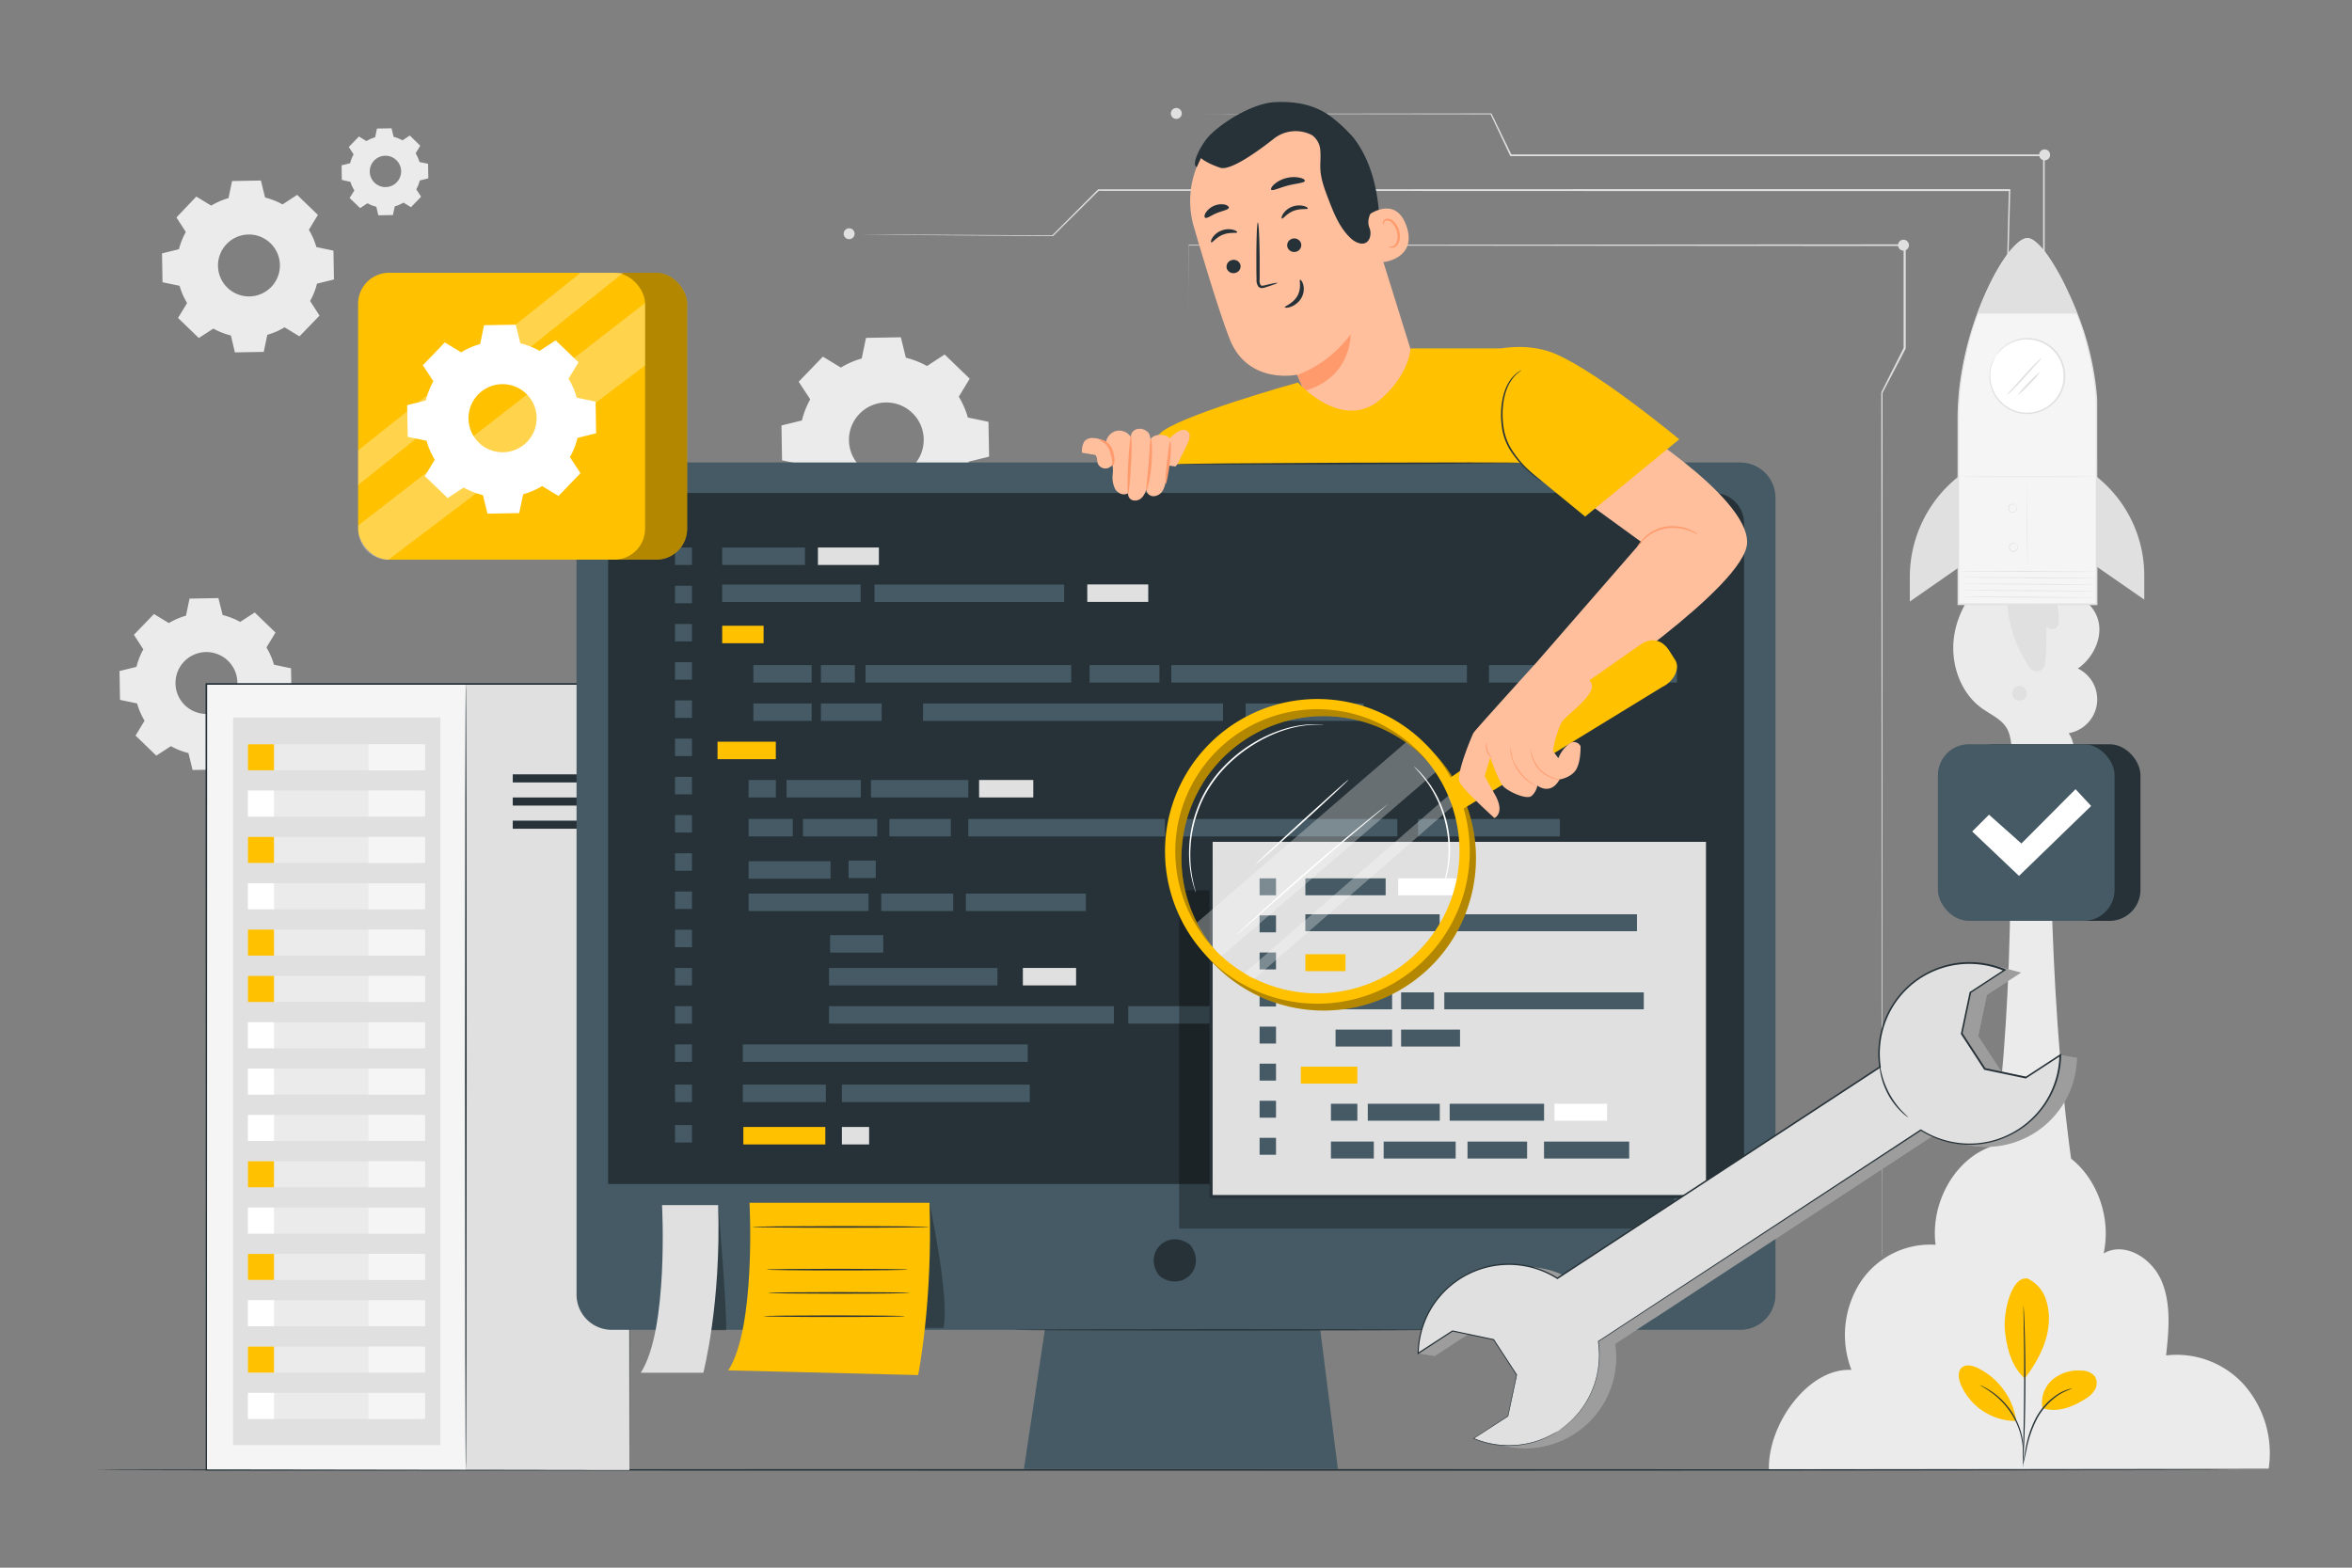 <svg xmlns="http://www.w3.org/2000/svg" viewBox="0 0 750 500"><rect x="0" y="0" width="750" height="500" fill="#808080" stroke="none"/><g id="freepik--background-complete--inject-187"><path d="M53.8,198.75a22.55,22.55,0,0,1,5.51-2.39l1.13-5.44,9.2-.17L71,196.16a22.48,22.48,0,0,1,5.58,2.19l4.65-3,6.62,6.4-2.88,4.75a22.49,22.49,0,0,1,2.39,5.5l5.44,1.14.17,9.2-5.41,1.32a22.4,22.4,0,0,1-2.19,5.59l3,4.65L82,240.47l-4.75-2.88a22.87,22.87,0,0,1-5.5,2.39l-1.14,5.44-9.2.16-1.32-5.4a22.43,22.43,0,0,1-5.59-2.2L49.84,241l-6.62-6.39,2.88-4.75a22.94,22.94,0,0,1-2.39-5.51l-5.44-1.13-.16-9.2,5.4-1.33a22.87,22.87,0,0,1,2.19-5.58l-3-4.65,6.39-6.62,4.75,2.88ZM58.71,211a9.87,9.87,0,1,0,14-.24A9.87,9.87,0,0,0,58.71,211Z" style="fill:#ebebeb"></path><path d="M67.35,65.58a22.55,22.55,0,0,1,5.51-2.39L74,57.74l9.2-.16L84.52,63a22.9,22.9,0,0,1,5.58,2.2l4.65-3.05,6.62,6.4-2.88,4.75a22.49,22.49,0,0,1,2.39,5.5l5.45,1.14.16,9.2-5.41,1.32A22.18,22.18,0,0,1,98.89,96l3,4.66-6.4,6.62-4.75-2.89a22.11,22.11,0,0,1-5.5,2.39l-1.14,5.45-9.2.16L73.63,107a22.82,22.82,0,0,1-5.59-2.2l-4.65,3-6.62-6.39,2.89-4.76a22.52,22.52,0,0,1-2.4-5.5l-5.44-1.13-.16-9.2,5.4-1.33A22.36,22.36,0,0,1,59.26,74l-3-4.65L62.6,62.7l4.75,2.88Zm4.91,12.26a9.87,9.87,0,1,0,14-.25A9.86,9.86,0,0,0,72.26,77.84Z" style="fill:#ebebeb"></path><path d="M268.14,117.23a27.08,27.08,0,0,1,6.64-2.89l1.37-6.58,11.11-.19,1.6,6.52a27.16,27.16,0,0,1,6.74,2.65l5.62-3.68,8,7.72-3.48,5.74a27.47,27.47,0,0,1,2.89,6.64l6.57,1.37.2,11.11-6.53,1.6a26.78,26.78,0,0,1-2.65,6.74l3.68,5.62-7.71,8-5.74-3.48a27.54,27.54,0,0,1-6.65,2.89l-1.37,6.57-11.11.2-1.6-6.53a27.08,27.08,0,0,1-6.74-2.65l-5.61,3.68-8-7.72,3.48-5.74a26.92,26.92,0,0,1-2.89-6.64l-6.58-1.37-.19-11.11,6.52-1.6a27.87,27.87,0,0,1,2.65-6.74l-3.68-5.61,7.72-8,5.74,3.49ZM274.06,132a11.92,11.92,0,1,0,16.86-.29A11.93,11.93,0,0,0,274.06,132Z" style="fill:#ebebeb"></path><path d="M116.84,45a10.93,10.93,0,0,1,2.79-1.21L120.2,41l4.65-.08.67,2.73a11.49,11.49,0,0,1,2.82,1.11l2.35-1.54L134,46.48l-1.46,2.41a11.22,11.22,0,0,1,1.21,2.78l2.75.57.08,4.65-2.73.67a11.19,11.19,0,0,1-1.11,2.82l1.54,2.36-3.23,3.34-2.4-1.46a11,11,0,0,1-2.78,1.21l-.57,2.76-4.66.08L120,65.94a11.49,11.49,0,0,1-2.82-1.11l-2.35,1.54-3.35-3.23L113,60.73A11.61,11.61,0,0,1,111.74,58L109,57.38l-.08-4.65,2.73-.67a11.19,11.19,0,0,1,1.11-2.82l-1.54-2.36,3.23-3.34,2.4,1.46Zm2.48,6.19a5,5,0,1,0,7.06-.12A5,5,0,0,0,119.32,51.19Z" style="fill:#ebebeb"></path><path d="M608.72,78.2A1.74,1.74,0,1,1,607,76.46,1.74,1.74,0,0,1,608.72,78.2Z" style="fill:#e0e0e0;fill-rule:evenodd"></path><path d="M653.73,49.39A1.74,1.74,0,1,1,652,47.66,1.73,1.73,0,0,1,653.73,49.39Z" style="fill:#e0e0e0;fill-rule:evenodd"></path><path d="M600.07,401s0-.48,0-1.41,0-2.32,0-4.13c0-3.64,0-9,0-15.9,0-13.84,0-33.88-.08-58.72,0-49.71,0-118.65-.08-195.62v-.06l0-.06c2.25-4.47,4.68-9.28,7.11-14.12l0,.12V78.2l.26.25-228.27-.14.11-.11c0,10.56,0,18.67,0,24.14q0,4.09,0,6.2c0,1.39,0,2.1,0,2.1s0-.71,0-2.1,0-3.47,0-6.2c0-5.47,0-13.58-.06-24.14v-.12h.12l228.27-.14h.25v.26c0,10.36,0,21,0,31.88v1l0,.06L600.3,125.3l0-.12c0,77-.06,145.91-.08,195.62,0,24.84-.06,44.88-.08,58.72,0,6.91,0,12.26,0,15.9,0,1.81,0,3.2,0,4.13S600.07,401,600.07,401Z" style="fill:#e0e0e0"></path><path d="M644.9,203.26s0-.51,0-1.5-.05-2.46-.09-4.38c-.07-3.85-.17-9.5-.3-16.75-.23-14.51-.56-35.39-1-60.91v0l0,0q3.81-10.16,8-21.32l0,.08c0-14.93,0-31.46,0-48.93l.25.25h-64l-106,0h-.14l-.07-.13-6.29-13.31.2.12-71.6-.09-20-.06-5.25,0-1.8,0s.61,0,1.8,0l5.25,0,20-.06,71.6-.09h.13l.06.12L482,49.39l-.21-.13,106,0H652v.25c0,17.47,0,34,0,48.93v0l0,0-8,21.3v-.08c.33,25.53.6,46.41.79,60.92.08,7.25.15,12.9.19,16.75q0,2.88,0,4.38C644.92,202.75,644.9,203.26,644.9,203.26Z" style="fill:#e0e0e0"></path><path d="M632.43,214.44s0-.56-.07-1.66-.07-2.73-.13-4.85c-.1-4.28-.25-10.56-.45-18.62-.37-16.15-.9-39.43-1.55-68v0l0,0,9.4-22v.08c.29-12,.61-25,.94-38.69l.24.24-110.75,0-179.81-.07.14-.05L335.78,75.31l0,0h-.07L287,74.94l-13-.14-3.36,0-1.13,0,1.13,0H274l13,0,48.63.27-.12,0q6.82-6.84,14.59-14.62l.05-.06h.08l179.81-.07,110.75,0h.24v.25c-.34,13.64-.68,26.65-1,38.69v0l0,0c-3.29,7.68-6.45,15-9.44,22l0-.08c.58,28.58,1,51.87,1.37,68,.15,8.06.27,14.34.35,18.62,0,2.12.06,3.75.07,4.85S632.43,214.44,632.43,214.44Z" style="fill:#e0e0e0"></path><path d="M272.51,74.55a1.74,1.74,0,1,1-1.74-1.74A1.73,1.73,0,0,1,272.51,74.55Z" style="fill:#e0e0e0;fill-rule:evenodd"></path><path d="M376.84,36.18a1.74,1.74,0,1,1-1.74-1.74A1.74,1.74,0,0,1,376.84,36.18Z" style="fill:#e0e0e0;fill-rule:evenodd"></path><path d="M665.64,397.7H629.29c10.64-36.18,13.06-104,11.28-148.93h13.37C653.24,293.54,656.47,361,665.64,397.7Z" style="fill:#ebebeb"></path><path d="M715.61,441.7a28.94,28.94,0,0,0-24.89-9.4c.87-8,1.67-16.51-1.49-23.84s-11.83-12.57-18.43-8.68c2.44-11.09-1.84-23.54-10.42-30.28a26.41,26.41,0,0,0-30.08-1.56c-9.15,5.83-14.53,17.78-13.09,29.07a26.69,26.69,0,0,0-23.91,11.85,31.09,31.09,0,0,0-2.92,28.06c-13.61-.73-26.59,17.08-26.32,31.67l159.37-.19A33.12,33.12,0,0,0,715.61,441.7Z" style="fill:#ebebeb"></path><path d="M635.39,182.1l30.68,10.58c6.77,6.95,2.22,16.76-3.5,20.53a10.93,10.93,0,0,1-2.9,20.62,9.78,9.78,0,1,1-17.26,8.95c-1.29-3.39-.68-7.39-2.5-10.52-1.72-2.93-5.11-4.34-7.88-6.32-6.86-4.9-10-14-9-22.37S629,187.63,635.39,182.1Z" style="fill:#ebebeb"></path><path d="M654.87,189.05a24.53,24.53,0,0,1,1.66,9.51,2.2,2.2,0,0,1-4,1.19l0,0a90.91,90.91,0,0,1-.39,11.9,2.71,2.71,0,0,1-4.94,1.28,41.56,41.56,0,0,1-7-28.37Z" style="fill:#e0e0e0"></path><path d="M624.44,152.06l-.17.13A40.86,40.86,0,0,0,609,184.08v7.77l15.43-10.73Z" style="fill:#e0e0e0"></path><path d="M668.52,152l.17.13a40.3,40.3,0,0,1,15.07,31.44v7.67l-15.24-10.57Z" style="fill:#e0e0e0"></path><path d="M646.45,75.94c3.49,0,9.91,9,15.87,24.09a89.6,89.6,0,0,1,6.19,27.79l0,64.86H624.46l0-58.86A90.46,90.46,0,0,1,626,116.7,108.76,108.76,0,0,1,630.59,100C636.18,84.9,643,76,646.45,75.94" style="fill:#f5f5f5"></path><line x1="668.54" y1="182.4" x2="624.9" y2="182.16" style="fill:#f5f5f5"></line><path d="M624.9,182.16c0,.07,9.77.17,21.82.24s21.82.06,21.82,0-9.77-.17-21.82-.23S624.9,182.1,624.9,182.16Z" style="fill:#e0e0e0"></path><line x1="668.73" y1="184.37" x2="625.09" y2="184.13" style="fill:#f5f5f5"></line><path d="M625.09,184.13c0,.06,9.77.17,21.82.23s21.82.07,21.82,0-9.76-.17-21.82-.24S625.09,184.07,625.09,184.13Z" style="fill:#e0e0e0"></path><line x1="668.7" y1="186.44" x2="625.06" y2="186.2" style="fill:#f5f5f5"></line><path d="M625.06,186.2c0,.07,9.77.17,21.82.24s21.82.06,21.82,0-9.77-.17-21.82-.23S625.06,186.14,625.06,186.2Z" style="fill:#e0e0e0"></path><line x1="668.67" y1="188.51" x2="625.03" y2="188.28" style="fill:#f5f5f5"></line><path d="M625,188.28c0,.06,9.77.17,21.81.23s21.83.07,21.83,0-9.77-.16-21.82-.23S625,188.21,625,188.28Z" style="fill:#e0e0e0"></path><line x1="668.63" y1="190.59" x2="624.99" y2="190.35" style="fill:#f5f5f5"></line><path d="M625,190.35c0,.07,9.77.17,21.82.24s21.82.06,21.82,0-9.76-.17-21.82-.24S625,190.29,625,190.35Z" style="fill:#e0e0e0"></path><path d="M646.39,152.1a2.8,2.8,0,0,0,0,.3,7.88,7.88,0,0,0-.06.88c0,.76,0,1.87,0,3.23,0,2.73,0,6.5,0,10.66s.11,7.94.17,10.66c0,1.35.06,2.45.08,3.24q0,.54,0,.87a1.3,1.3,0,0,0,0,.31,1.92,1.92,0,0,0,0-.31c0-.22,0-.51,0-.88,0-.79,0-1.88,0-3.23,0-2.75-.06-6.51-.09-10.66s-.08-7.91-.11-10.66c0-1.34,0-2.44,0-3.23,0-.38,0-.68,0-.88A1.17,1.17,0,0,0,646.39,152.1Z" style="fill:#e0e0e0"></path><path d="M624.44,152.06c0,.06,9.78.12,21.85.12s21.86-.05,21.86-.11-9.79-.12-21.86-.12S624.44,152,624.44,152.06Z" style="fill:#e0e0e0"></path><path d="M642.87,173.49s-.07-.1-.27-.2a1.35,1.35,0,0,0-.9-.06,1.32,1.32,0,0,0-1,.92,1.42,1.42,0,0,0,2.11,1.64,1.32,1.32,0,0,0,.66-1.17,1.43,1.43,0,0,0-.29-.86c-.13-.17-.24-.22-.25-.21s.07.09.18.26a1.47,1.47,0,0,1,.19.81,1.17,1.17,0,0,1-.59,1,1.22,1.22,0,0,1-1.8-1.41,1.16,1.16,0,0,1,.81-.81,1.37,1.37,0,0,1,.83,0C642.76,173.44,642.86,173.5,642.87,173.49Z" style="fill:#e0e0e0"></path><path d="M642.63,161s-.07-.1-.27-.19a1.41,1.41,0,0,0-.9-.07,1.33,1.33,0,0,0-1,.92,1.49,1.49,0,0,0,.47,1.57,1.51,1.51,0,0,0,1.63.08,1.39,1.39,0,0,0,.37-2c-.13-.17-.24-.23-.25-.22s.08.1.18.27a1.43,1.43,0,0,1,.19.8,1.14,1.14,0,0,1-.59,1,1.22,1.22,0,0,1-1.8-1.4,1.17,1.17,0,0,1,.81-.82,1.55,1.55,0,0,1,.83,0C642.52,160.9,642.62,161,642.63,161Z" style="fill:#e0e0e0"></path><path d="M645.27,219.18a2.33,2.33,0,1,1-.15-.09" style="fill:#e0e0e0"></path><path d="M636.47,113.42a11.9,11.9,0,1,0,16.5-3.33A11.9,11.9,0,0,0,636.47,113.42Z" style="fill:#fff"></path><path d="M636.47,113.42a25.22,25.22,0,0,1,2-2.14,11.94,11.94,0,0,1,7.18-3,11.68,11.68,0,0,1,10.12,4.76,11.6,11.6,0,0,1,2.26,6.38,11.64,11.64,0,0,1-7.62,11.47,11.09,11.09,0,0,1-3.42.7,10.9,10.9,0,0,1-3.34-.3,11.69,11.69,0,0,1-5.39-3,11.53,11.53,0,0,1-2.92-4.53,11.84,11.84,0,0,1-.05-7.76,21.83,21.83,0,0,1,1.2-2.66,4.13,4.13,0,0,0-.43.63,5.52,5.52,0,0,0-.46.8,8.06,8.06,0,0,0-.5,1.16,12,12,0,0,0,2.86,12.67,12.14,12.14,0,0,0,5.58,3.11,12,12,0,0,0,7-.39,12.06,12.06,0,0,0,8-12,12.24,12.24,0,0,0-2.37-6.64,12.22,12.22,0,0,0-5-3.94,12,12,0,0,0-12.78,2.28,8,8,0,0,0-.87.92,5.7,5.7,0,0,0-.57.73A3.22,3.22,0,0,0,636.47,113.42Z" style="fill:#e0e0e0"></path><path d="M646.45,75.94c3.49,0,9.91,9,15.87,24.09H630.59C636.18,84.9,643,76,646.45,75.94" style="fill:#e0e0e0"></path><path d="M646.45,75.94l-.62.07a5.55,5.55,0,0,0-1.63.79,21.12,21.12,0,0,0-4.73,5.13c-3.5,5-7.56,13-10.85,23.5a107.65,107.65,0,0,0-3.78,17.71,91.55,91.55,0,0,0-.62,10.13c0,3.49,0,7.09,0,10.79,0,14.8,0,31.21,0,48.64V193h44.6v-.25c0-17.44,0-33.85-.06-48.65,0-3.7,0-7.3,0-10.79,0-1.75,0-3.47,0-5.16s-.21-3.36-.4-5a95.41,95.41,0,0,0-3.89-17.68,114.7,114.7,0,0,0-5.6-13.73A74.39,74.39,0,0,0,653.34,82a21.94,21.94,0,0,0-4.65-5.2c-.35-.2-.63-.41-.91-.53a5.75,5.75,0,0,0-.72-.27l-.61-.07s.2,0,.6.12a5.94,5.94,0,0,1,.7.28,8,8,0,0,1,.88.55,22.25,22.25,0,0,1,4.56,5.23,75,75,0,0,1,5.4,9.68,116.68,116.68,0,0,1,5.52,13.73,95.8,95.8,0,0,1,3.81,17.61c.19,1.62.35,3.28.38,5v5.15q0,5.23,0,10.79c0,14.81,0,31.21,0,48.65l.26-.26H624.46l.25.26c0-17.43,0-33.84-.05-48.64,0-3.7,0-7.3,0-10.79a91.24,91.24,0,0,1,.59-10.09,107.37,107.37,0,0,1,3.7-17.65C632.18,95,636.19,87,639.62,82a21.89,21.89,0,0,1,4.63-5.17,5.76,5.76,0,0,1,1.59-.81Z" style="fill:#e0e0e0"></path><path d="M639.88,126.08a9.84,9.84,0,0,0,1.8-1.59c1.05-1,2.45-2.54,4-4.21l3.84-4.31a12.32,12.32,0,0,0,1.53-1.84,9.91,9.91,0,0,0-1.79,1.59c-1.06,1-2.46,2.53-4,4.21l-3.84,4.31A12.52,12.52,0,0,0,639.88,126.08Z" style="fill:#e0e0e0"></path><path d="M643.38,126.1a27.27,27.27,0,0,0,3.83-3.6,26.26,26.26,0,0,0,3.45-4,27.46,27.46,0,0,0-3.83,3.6A26.54,26.54,0,0,0,643.38,126.1Z" style="fill:#e0e0e0"></path></g><g id="freepik--Floor--inject-187"><path d="M711.52,468.8c0,.15-152.47.27-340.5.27S30.48,469,30.48,468.8s152.44-.26,340.54-.26S711.52,468.66,711.52,468.8Z" style="fill:#263238"></path></g><g id="freepik--OK--inject-187"><rect x="626.22" y="237.37" width="56.33" height="56.33" rx="9.87" style="fill:#263238"></rect><rect x="617.96" y="237.37" width="56.33" height="56.33" rx="9.87" style="fill:#455a64"></rect><polygon points="628.89 265.2 634.25 259.84 644.58 269.03 661.84 251.7 666.82 257.06 643.82 279.36 628.89 265.2" style="fill:#fff"></polygon></g><g id="freepik--Plant--inject-187"><path d="M646.56,407.79a11.29,11.29,0,0,1,5.83,6.6,19.88,19.88,0,0,1,.77,8.94c-.66,5.8-3.95,11.66-7.5,16.3-4.89-4.27-6-11.7-6.35-15.51-.52-6,2.18-17.22,7.25-16.33" style="fill:#FFC100"></path><path d="M651.33,449.2a9.62,9.62,0,0,1,3.1-9.12,12.75,12.75,0,0,1,9.4-2.93A5.36,5.36,0,0,1,668,439a4.1,4.1,0,0,1,.06,4.16,8.34,8.34,0,0,1-3.07,3c-4.24,2.65-8.82,4.45-13.61,3" style="fill:#FFC100"></path><path d="M645.07,467a7.12,7.12,0,0,1,.17-1.19c.16-.84.36-1.92.59-3.22a33.78,33.78,0,0,1,3.33-10.3,20.49,20.49,0,0,1,7.39-7.84,13.94,13.94,0,0,1,3-1.34c.37-.12.67-.17.86-.22a1,1,0,0,1,.31,0,22.13,22.13,0,0,0-4,1.85,21.31,21.31,0,0,0-7.17,7.8,36.19,36.19,0,0,0-3.4,10.15c-.3,1.35-.54,2.44-.72,3.19A6.59,6.59,0,0,1,645.07,467Z" style="fill:#263238"></path><path d="M645.25,416.51a1.65,1.65,0,0,1,.06.52c0,.38.06.88.09,1.49.07,1.3.15,3.18.22,5.5.15,4.65.27,11.08.24,18.17s-.2,13.53-.39,18.17c-.1,2.33-.19,4.21-.27,5.5,0,.62-.08,1.11-.1,1.5a2,2,0,0,1-.07.52,3,3,0,0,1,0-.52c0-.39,0-.89,0-1.5,0-1.35.08-3.22.14-5.51.11-4.64.24-11.06.27-18.16s0-13.51-.12-18.16c0-2.28-.06-4.15-.08-5.5,0-.62,0-1.11,0-1.5A3,3,0,0,1,645.25,416.51Z" style="fill:#263238"></path><path d="M642.88,452.73a22.42,22.42,0,0,0-12.25-16.43c-1.63-.78-3.76-1.3-5.1-.08s-1,3.4-.39,5.09a19.17,19.17,0,0,0,17.63,11.9" style="fill:#FFC100"></path><path d="M631.42,441.8a5.72,5.72,0,0,1,1,.45,10.93,10.93,0,0,1,1.17.63,17.26,17.26,0,0,1,1.49.93,19.18,19.18,0,0,1,1.71,1.29,20.65,20.65,0,0,1,1.81,1.64,24.88,24.88,0,0,1,3.45,4.44,24.64,24.64,0,0,1,2.28,5.14,22,22,0,0,1,.57,2.38,16,16,0,0,1,.29,2.12c.09.65.06,1.24.09,1.76a10.53,10.53,0,0,1,0,1.32,6.2,6.2,0,0,1-.13,1.13c-.1,0,.07-1.62-.21-4.18-.09-.64-.17-1.34-.34-2.08a22,22,0,0,0-.61-2.34,25.07,25.07,0,0,0-2.26-5,25.53,25.53,0,0,0-3.37-4.38,22.24,22.24,0,0,0-1.76-1.66,19,19,0,0,0-1.65-1.3C632.85,442.55,631.38,441.88,631.42,441.8Z" style="fill:#263238"></path></g><g id="freepik--Server--inject-187"><rect x="96.16" y="218.17" width="104.54" height="250.7" style="fill:#e0e0e0"></rect><rect x="65.78" y="218.17" width="82.65" height="250.7" style="fill:#f5f5f5"></rect><path d="M148.55,468.68c-.14,0-.26-56.14-.26-125.39s.12-125.4.26-125.4.26,56.14.26,125.4S148.7,468.68,148.55,468.68Z" style="fill:#263238"></path><rect x="163.51" y="246.97" width="25.04" height="2.58" style="fill:#263238"></rect><rect x="163.51" y="254.35" width="25.04" height="2.58" style="fill:#263238"></rect><rect x="163.51" y="261.74" width="25.04" height="2.58" style="fill:#263238"></rect><rect x="74.32" y="228.83" width="66.12" height="232.08" style="fill:#e0e0e0"></rect><rect x="79.07" y="237.38" width="54.78" height="8.3" style="fill:#ebebeb"></rect><rect x="79.07" y="237.38" width="8.3" height="8.3" style="fill:#FFC100"></rect><rect x="117.51" y="237.38" width="18.04" height="8.3" style="fill:#f5f5f5"></rect><rect x="79.07" y="252.15" width="54.78" height="8.3" style="fill:#ebebeb"></rect><rect x="79.07" y="252.15" width="8.3" height="8.3" style="fill:#fff"></rect><rect x="117.51" y="252.15" width="18.04" height="8.3" style="fill:#f5f5f5"></rect><rect x="79.07" y="266.93" width="54.78" height="8.3" style="fill:#ebebeb"></rect><rect x="79.07" y="266.93" width="8.3" height="8.3" style="fill:#FFC100"></rect><rect x="117.51" y="266.93" width="18.04" height="8.3" style="fill:#f5f5f5"></rect><rect x="79.07" y="281.71" width="54.78" height="8.3" style="fill:#ebebeb"></rect><rect x="79.07" y="281.71" width="8.3" height="8.3" style="fill:#fff"></rect><rect x="117.51" y="281.71" width="18.04" height="8.3" style="fill:#f5f5f5"></rect><rect x="79.07" y="296.48" width="54.78" height="8.3" style="fill:#ebebeb"></rect><rect x="79.07" y="296.48" width="8.3" height="8.3" style="fill:#FFC100"></rect><rect x="117.51" y="296.48" width="18.04" height="8.3" style="fill:#f5f5f5"></rect><rect x="79.07" y="311.26" width="54.78" height="8.3" style="fill:#ebebeb"></rect><rect x="79.07" y="311.26" width="8.3" height="8.3" style="fill:#FFC100"></rect><rect x="117.51" y="311.26" width="18.04" height="8.3" style="fill:#f5f5f5"></rect><rect x="79.07" y="326.04" width="54.78" height="8.3" style="fill:#ebebeb"></rect><rect x="79.07" y="326.04" width="8.3" height="8.3" style="fill:#fff"></rect><rect x="117.51" y="326.04" width="18.04" height="8.3" style="fill:#f5f5f5"></rect><rect x="79.07" y="340.81" width="54.78" height="8.3" style="fill:#ebebeb"></rect><rect x="79.07" y="340.81" width="8.3" height="8.3" style="fill:#fff"></rect><rect x="117.51" y="340.81" width="18.04" height="8.3" style="fill:#f5f5f5"></rect><rect x="79.07" y="355.59" width="54.78" height="8.3" style="fill:#ebebeb"></rect><rect x="79.07" y="355.59" width="8.3" height="8.3" style="fill:#fff"></rect><rect x="117.51" y="355.59" width="18.04" height="8.3" style="fill:#f5f5f5"></rect><rect x="79.07" y="370.37" width="54.78" height="8.3" style="fill:#ebebeb"></rect><rect x="79.07" y="370.37" width="8.3" height="8.3" style="fill:#FFC100"></rect><rect x="117.51" y="370.37" width="18.04" height="8.3" style="fill:#f5f5f5"></rect><rect x="79.07" y="385.15" width="54.78" height="8.3" style="fill:#ebebeb"></rect><rect x="79.07" y="385.15" width="8.3" height="8.3" style="fill:#fff"></rect><rect x="117.51" y="385.15" width="18.04" height="8.3" style="fill:#f5f5f5"></rect><rect x="79.07" y="399.92" width="54.78" height="8.3" style="fill:#ebebeb"></rect><rect x="79.07" y="399.92" width="8.3" height="8.3" style="fill:#FFC100"></rect><rect x="117.51" y="399.92" width="18.04" height="8.3" style="fill:#f5f5f5"></rect><rect x="79.07" y="414.7" width="54.78" height="8.3" style="fill:#ebebeb"></rect><rect x="79.07" y="414.7" width="8.3" height="8.3" style="fill:#fff"></rect><rect x="117.51" y="414.7" width="18.04" height="8.3" style="fill:#f5f5f5"></rect><rect x="79.07" y="429.48" width="54.78" height="8.3" style="fill:#ebebeb"></rect><rect x="79.07" y="429.48" width="8.3" height="8.3" style="fill:#FFC100"></rect><rect x="117.51" y="429.48" width="18.04" height="8.3" style="fill:#f5f5f5"></rect><rect x="79.07" y="444.25" width="54.78" height="8.3" style="fill:#ebebeb"></rect><rect x="79.07" y="444.25" width="8.3" height="8.3" style="fill:#fff"></rect><rect x="117.51" y="444.25" width="18.04" height="8.3" style="fill:#f5f5f5"></rect><path d="M200.7,468.87c0-2.23-.1-104.1-.24-250.7l.24.24-134.9,0h0l.26-.26c0,96.24-.05,184.24-.06,250.7l-.2-.2,134.92.2-134.92.19h-.2v-.2c0-66.46,0-154.46-.06-250.7v-.26h.28l134.9,0h.24v.24c0,73.36-.08,136.06-.11,180.43C200.75,442.81,200.7,467.76,200.7,468.87Z" style="fill:#263238"></path></g><g id="freepik--Character--inject-187"><path d="M554.92,147.51H195.08a11.23,11.23,0,0,0-11.23,11.23V412.91a11.23,11.23,0,0,0,11.23,11.23H333.19l-6.7,44.4H426.62L421,424.14H554.92a11.23,11.23,0,0,0,11.23-11.23V158.74A11.23,11.23,0,0,0,554.92,147.51Z" style="fill:#455a64"></path><path d="M379.8,397.41c4.9,7-2.76,14.66-9.76,9.76a2.44,2.44,0,0,1-.6-.6c-4.88-7,2.77-14.65,9.76-9.76A2.44,2.44,0,0,1,379.8,397.41Z" style="fill:#263238"></path><path d="M203.61,157.21H546.44a9.7,9.7,0,0,1,9.7,9.7V377.64a0,0,0,0,1,0,0H193.91a0,0,0,0,1,0,0V166.91A9.7,9.7,0,0,1,203.61,157.21Z" style="fill:#263238"></path><path d="M458.16,424.14c0,.13-30.17.23-67.37.23s-67.37-.1-67.37-.23,30.16-.22,67.37-.22S458.16,424,458.16,424.14Z" style="fill:#263238"></path><rect x="230.29" y="174.62" width="26.4" height="5.57" style="fill:#455a64"></rect><rect x="230.29" y="199.58" width="13.2" height="5.57" style="fill:#FFC100"></rect><rect x="240.23" y="212.13" width="18.59" height="5.57" style="fill:#455a64"></rect><rect x="261.77" y="212.13" width="10.83" height="5.57" style="fill:#455a64"></rect><rect x="347.44" y="212.13" width="22.28" height="5.57" style="fill:#455a64"></rect><rect x="397.19" y="224.36" width="37.63" height="5.57" style="fill:#455a64"></rect><rect x="474.8" y="212.13" width="18.07" height="5.57" style="fill:#455a64"></rect><rect x="498.41" y="212.13" width="36.34" height="5.57" style="fill:#455a64"></rect><rect x="240.23" y="224.36" width="18.59" height="5.57" style="fill:#455a64"></rect><rect x="228.8" y="236.56" width="18.59" height="5.57" style="fill:#FFC100"></rect><rect x="238.71" y="248.77" width="8.69" height="5.57" style="fill:#455a64"></rect><rect x="270.59" y="274.47" width="8.68" height="5.57" style="fill:#455a64"></rect><rect x="390.06" y="320.91" width="16.97" height="5.57" style="fill:#455a64"></rect><rect x="460.26" y="320.91" width="41.57" height="5.57" style="fill:#455a64"></rect><rect x="326.17" y="308.72" width="16.97" height="5.57" style="fill:#e0e0e0"></rect><rect x="264.69" y="298.26" width="16.97" height="5.57" style="fill:#455a64"></rect><rect x="359.78" y="320.91" width="26.76" height="5.57" style="fill:#455a64"></rect><rect x="238.71" y="261.19" width="14.09" height="5.57" style="fill:#455a64"></rect><rect x="238.71" y="274.68" width="26.14" height="5.57" style="fill:#455a64"></rect><rect x="238.71" y="285" width="38.25" height="5.57" style="fill:#455a64"></rect><rect x="308.01" y="285" width="38.25" height="5.57" style="fill:#455a64"></rect><rect x="264.35" y="308.72" width="53.71" height="5.57" style="fill:#455a64"></rect><rect x="264.35" y="320.91" width="90.84" height="5.57" style="fill:#455a64"></rect><rect x="236.87" y="333.11" width="90.84" height="5.57" style="fill:#455a64"></rect><rect x="281" y="285" width="22.95" height="5.57" style="fill:#455a64"></rect><rect x="250.82" y="248.77" width="23.68" height="5.57" style="fill:#455a64"></rect><rect x="256.04" y="261.2" width="23.68" height="5.57" style="fill:#455a64"></rect><rect x="308.76" y="261.2" width="62.7" height="5.57" style="fill:#455a64"></rect><rect x="373.16" y="261.2" width="72.41" height="5.57" style="fill:#455a64"></rect><rect x="283.61" y="261.2" width="19.6" height="5.57" style="fill:#455a64"></rect><rect x="277.74" y="248.77" width="31.04" height="5.57" style="fill:#455a64"></rect><rect x="312.21" y="248.77" width="17.28" height="5.57" style="fill:#e0e0e0"></rect><rect x="261.77" y="224.36" width="19.38" height="5.57" style="fill:#455a64"></rect><rect x="294.32" y="224.36" width="95.69" height="5.57" style="fill:#455a64"></rect><rect x="452.18" y="261.2" width="45.24" height="5.57" style="fill:#455a64"></rect><rect x="411.44" y="320.91" width="45.25" height="5.57" style="fill:#455a64"></rect><rect x="373.5" y="212.13" width="94.26" height="5.57" style="fill:#455a64"></rect><rect x="275.99" y="212.13" width="65.59" height="5.57" style="fill:#455a64"></rect><rect x="230.29" y="186.44" width="44.16" height="5.57" style="fill:#455a64"></rect><rect x="278.86" y="186.44" width="60.47" height="5.57" style="fill:#455a64"></rect><rect x="260.82" y="174.62" width="19.44" height="5.57" style="fill:#e0e0e0"></rect><rect x="215.25" y="174.62" width="5.4" height="5.57" style="fill:#455a64"></rect><rect x="215.25" y="186.82" width="5.4" height="5.57" style="fill:#455a64"></rect><rect x="215.25" y="199.01" width="5.4" height="5.57" style="fill:#455a64"></rect><rect x="215.25" y="211.2" width="5.4" height="5.57" style="fill:#455a64"></rect><rect x="215.25" y="223.39" width="5.4" height="5.57" style="fill:#455a64"></rect><rect x="215.25" y="235.58" width="5.4" height="5.57" style="fill:#455a64"></rect><rect x="215.25" y="247.77" width="5.4" height="5.57" style="fill:#455a64"></rect><rect x="215.25" y="259.96" width="5.4" height="5.57" style="fill:#455a64"></rect><rect x="215.25" y="272.15" width="5.4" height="5.57" style="fill:#455a64"></rect><rect x="268.46" y="359.44" width="8.68" height="5.57" style="fill:#e0e0e0"></rect><rect x="237.04" y="359.44" width="26.14" height="5.57" style="fill:#FFC100"></rect><rect x="215.25" y="358.82" width="5.4" height="5.57" style="fill:#455a64"></rect><rect x="215.25" y="284.34" width="5.4" height="5.57" style="fill:#455a64"></rect><rect x="215.25" y="296.53" width="5.4" height="5.57" style="fill:#455a64"></rect><rect x="215.25" y="308.72" width="5.4" height="5.57" style="fill:#455a64"></rect><rect x="215.25" y="320.91" width="5.4" height="5.57" style="fill:#455a64"></rect><rect x="215.25" y="333.11" width="5.4" height="5.57" style="fill:#455a64"></rect><rect x="236.87" y="345.93" width="26.48" height="5.57" style="fill:#455a64"></rect><rect x="268.46" y="345.93" width="59.91" height="5.57" style="fill:#455a64"></rect><rect x="215.25" y="345.93" width="5.4" height="5.57" style="fill:#455a64"></rect><rect x="346.71" y="186.4" width="19.44" height="5.57" style="fill:#e0e0e0"></rect><g style="opacity:0.3"><polygon points="389.28 283.95 376 283.95 376 391.83 534.23 391.83 530.11 286.57 389.28 283.95"></polygon></g><rect x="386.19" y="268" width="158.33" height="113.64" style="fill:#e0e0e0"></rect><path d="M545,382.14H385.69V267.5H545Zm-158.33-1H544V268.5H386.69Z" style="fill:#263238"></path><rect x="416.25" y="280.14" width="25.6" height="5.4" style="fill:#455a64"></rect><rect x="416.25" y="304.34" width="12.8" height="5.4" style="fill:#FFC100"></rect><rect x="425.88" y="316.51" width="18.03" height="5.4" style="fill:#455a64"></rect><rect x="446.78" y="316.51" width="10.5" height="5.4" style="fill:#455a64"></rect><rect x="425.88" y="328.38" width="18.03" height="5.4" style="fill:#455a64"></rect><rect x="414.81" y="340.21" width="18.03" height="5.4" style="fill:#FFC100"></rect><rect x="424.41" y="352.04" width="8.42" height="5.4" style="fill:#455a64"></rect><rect x="424.41" y="364.09" width="13.67" height="5.4" style="fill:#455a64"></rect><rect x="436.16" y="352.04" width="22.96" height="5.4" style="fill:#455a64"></rect><rect x="441.22" y="364.1" width="22.96" height="5.4" style="fill:#455a64"></rect><rect x="492.35" y="364.1" width="27.16" height="5.4" style="fill:#455a64"></rect><rect x="467.96" y="364.1" width="19" height="5.4" style="fill:#455a64"></rect><rect x="462.27" y="352.04" width="30.1" height="5.4" style="fill:#455a64"></rect><rect x="495.69" y="352.04" width="16.76" height="5.4" style="fill:#fff"></rect><rect x="446.78" y="328.38" width="18.79" height="5.4" style="fill:#455a64"></rect><rect x="460.56" y="316.51" width="63.61" height="5.4" style="fill:#455a64"></rect><rect x="416.25" y="291.6" width="42.83" height="5.4" style="fill:#455a64"></rect><rect x="463.35" y="291.6" width="58.64" height="5.4" style="fill:#455a64"></rect><rect x="445.85" y="280.14" width="18.85" height="5.4" style="fill:#fff"></rect><rect x="401.66" y="280.14" width="5.23" height="5.4" style="fill:#455a64"></rect><rect x="401.66" y="291.96" width="5.23" height="5.4" style="fill:#455a64"></rect><rect x="401.66" y="303.79" width="5.23" height="5.4" style="fill:#455a64"></rect><rect x="401.66" y="315.61" width="5.23" height="5.4" style="fill:#455a64"></rect><rect x="401.66" y="327.43" width="5.23" height="5.4" style="fill:#455a64"></rect><rect x="401.66" y="339.25" width="5.23" height="5.4" style="fill:#455a64"></rect><rect x="401.66" y="351.08" width="5.23" height="5.4" style="fill:#455a64"></rect><rect x="401.66" y="362.9" width="5.23" height="5.4" style="fill:#455a64"></rect><g style="opacity:0.3"><path d="M300.86,423.53c2-10-4.5-39.91-4.5-39.91l-48.62,6.18-2,33.51Z"></path></g><path d="M239,383.62s2.14,39.77-6.78,53.45l60.55,1.49s4.7-23.23,3.63-54.94Z" style="fill:#FFC100"></path><path d="M296.2,391.32c0,.14-12.61.26-28.15.26s-28.15-.12-28.15-.26,12.6-.26,28.15-.26S296.2,391.18,296.2,391.32Z" style="fill:#263238"></path><path d="M289.47,404.93c0,.14-10.08.26-22.5.26s-22.5-.12-22.5-.26,10.07-.26,22.5-.26S289.47,404.79,289.47,404.93Z" style="fill:#263238"></path><path d="M290,412.36c0,.14-10.07.26-22.5.26S245,412.5,245,412.36s10.07-.26,22.49-.26S290,412.22,290,412.36Z" style="fill:#263238"></path><path d="M288.55,419.79c0,.14-10.08.26-22.5.26s-22.5-.12-22.5-.26,10.07-.26,22.5-.26S288.55,419.65,288.55,419.79Z" style="fill:#263238"></path><g style="opacity:0.3"><path d="M229,384.36s2.59,29.44,2.59,39.91h-7.46Z"></path></g><path d="M211.11,384.36s2.14,39.78-6.78,53.45h19.94S230,416.07,229,384.36Z" style="fill:#e0e0e0"></path><path d="M489.85,211.4l33.53-38.54-33.76-24.52,26.49-15.59s41.55,25.25,41,40.41c-.49,13.8-52.87,48.71-52.87,48.71Z" style="fill:#ffbf9d"></path><path d="M463.55,299a48.59,48.59,0,1,1-60.51-70h0a48.59,48.59,0,0,1,60.51,70Zm-80.19-48.88a45.32,45.32,0,1,0,21-18.13A45.31,45.31,0,0,0,383.36,250.07Z" style="fill:#FFC100"></path><g style="opacity:0.3"><path d="M463.55,299a48.59,48.59,0,1,1-60.51-70h0a48.59,48.59,0,0,1,60.51,70Zm-80.19-48.88a45.32,45.32,0,1,0,21-18.13A45.31,45.31,0,0,0,383.36,250.07Z"></path></g><path d="M461.58,296.82a48.59,48.59,0,1,1-60.51-70h0a48.59,48.59,0,0,1,60.51,70Zm-80.19-48.88a45.31,45.31,0,1,0,21-18.14A45.29,45.29,0,0,0,381.39,247.94Z" style="fill:#FFC100"></path><path d="M532.26,207.48l1.9,3c1.71,2.64-.38,6.9-4.12,8.63l-63.43,38.84-5.92-8.66L522.52,206C526.52,202.94,530.06,204.08,532.26,207.48Z" style="fill:#FFC100"></path><path d="M422.08,231.15a4.15,4.15,0,0,1-.8,0c-.52,0-1.29-.07-2.28,0a34.88,34.88,0,0,0-8.25,1.35,42.47,42.47,0,0,0-5.44,2,48,48,0,0,0-5.84,3.14A45.38,45.38,0,0,0,393.6,242a43.13,43.13,0,0,0-5.45,5.66,40.72,40.72,0,0,0-4.25,6.59,43.63,43.63,0,0,0-2.68,6.81,41.15,41.15,0,0,0-1.65,12.26,39.29,39.29,0,0,0,1,8.3c.18,1,.45,1.7.56,2.22a3.75,3.75,0,0,1,.18.77,5.76,5.76,0,0,1-.28-.74c-.14-.51-.44-1.23-.66-2.2a37,37,0,0,1-1.19-8.34,40.52,40.52,0,0,1,1.56-12.4,42.41,42.41,0,0,1,2.69-6.91,40.1,40.1,0,0,1,4.3-6.69,43.47,43.47,0,0,1,5.52-5.72,44,44,0,0,1,6-4.4,45.25,45.25,0,0,1,5.92-3.12,43.39,43.39,0,0,1,5.51-1.92A33.06,33.06,0,0,1,419,231a22.62,22.62,0,0,1,2.3.08A4.92,4.92,0,0,1,422.08,231.15Z" style="fill:#fff"></path><path d="M460,283.11c-.12,0,.78-2.22,1.41-5.95.07-.47.15-1,.22-1.46s.09-1.05.15-1.6c.12-1.1.1-2.29.12-3.54a37.79,37.79,0,0,0-3.69-15.66c-.57-1.11-1.08-2.18-1.68-3.11-.29-.47-.55-.94-.84-1.37s-.58-.82-.85-1.21c-2.23-3.05-4-4.61-3.92-4.7a11.82,11.82,0,0,1,1.23,1.1,13.2,13.2,0,0,1,1.34,1.4,21.54,21.54,0,0,1,1.64,2c.29.38.58.78.89,1.2s.57.89.88,1.37a34.69,34.69,0,0,1,1.75,3.12,40.47,40.47,0,0,1,2.76,7.73,39.42,39.42,0,0,1,1,8.14c0,1.26,0,2.46-.17,3.58-.06.55-.09,1.1-.18,1.61s-.18,1-.26,1.47a24.92,24.92,0,0,1-.58,2.51,13.7,13.7,0,0,1-.58,1.85A9.71,9.71,0,0,1,460,283.11Z" style="fill:#fff"></path><path d="M430,248.69c.1.11-6.44,6.23-14.61,13.68s-14.86,13.41-15,13.3S406.83,269.44,415,262,429.86,248.58,430,248.69Z" style="fill:#fff"></path><path d="M442.44,256.58a3.68,3.68,0,0,1-.47.44l-1.4,1.2-5.18,4.37c-4.38,3.68-10.42,8.78-17,14.49s-12.53,10.94-16.8,14.74l-5.08,4.5-1.39,1.21a2.65,2.65,0,0,1-.51.39,3.73,3.73,0,0,1,.44-.47l1.33-1.28c1.16-1.11,2.85-2.68,5-4.62,4.22-3.87,10.1-9.15,16.71-14.87s12.69-10.76,17.14-14.37c2.22-1.81,4-3.26,5.29-4.24l1.46-1.13A2.41,2.41,0,0,1,442.44,256.58Z" style="fill:#fff"></path><g style="opacity:0.3"><path d="M381.67,294.27l66.71-57.56s6.59,5,9.39,9.56L389.5,305A34.87,34.87,0,0,1,381.67,294.27Z" style="fill:#fff"></path></g><g style="opacity:0.3"><path d="M396.81,310.4l65-56.62s.32-.53,1.21,3.54L400,312.17A8.11,8.11,0,0,1,396.81,310.4Z" style="fill:#fff"></path></g><path d="M489.85,211.4s-19.56,21.55-20,22.36-5.71,13.25-4.41,15.77,11.1,11.37,11.1,11.37,3.5-1.51.19-7.43l-3.31-5.91,1.78-6s2.64,7.57,4.17,9.23,7.59,4.5,9.11,3a6,6,0,0,0,1.75-3.23s4.15,3.3,7.08-1.95c0,0,3.69-.57,5.27-3.15S504,238,504,238a2.34,2.34,0,0,0-3.58-.81,10.75,10.75,0,0,0-3.5,4.62l-1.71-2.28a33,33,0,0,1,2.61-8.91c1.19-2.28,8.87-7.25,9.78-11.21.77-3.35-5.93-5.57-9.37-5.38h0a5.28,5.28,0,0,0-1.51.31Z" style="fill:#ffbf9d"></path><path d="M488.15,238.92a1.93,1.93,0,0,0,0,.59,9.09,9.09,0,0,0,.27,1.56,10.25,10.25,0,0,0,7,7.27,8.78,8.78,0,0,0,1.56.32,1.84,1.84,0,0,0,.58,0c0-.06-.83-.12-2.08-.54a10.86,10.86,0,0,1-4.32-2.71,11,11,0,0,1-2.55-4.41C488.23,239.75,488.2,238.92,488.15,238.92Z" style="fill:#ff9a6c"></path><path d="M481.57,238.27a2.93,2.93,0,0,0,0,.62,5.75,5.75,0,0,0,.08.73,8.33,8.33,0,0,0,.16,1,15.73,15.73,0,0,0,.75,2.41,15,15,0,0,0,3.46,5.09,13.33,13.33,0,0,0,2,1.59c.29.21.58.36.82.51s.47.25.65.33a2.66,2.66,0,0,0,.58.24c0-.05-.78-.42-1.93-1.25a14.83,14.83,0,0,1-1.9-1.61,16.63,16.63,0,0,1-1.94-2.34,20.34,20.34,0,0,1-1.66-2.78,13,13,0,0,1-.6-2.24C481.68,239.15,481.63,238.26,481.57,238.27Z" style="fill:#ff9a6c"></path><path d="M474.08,236.71s-.17.29-.24.81a4.51,4.51,0,0,0,.24,2,3.79,3.79,0,0,0,1.1,1.72c.38.36.67.51.69.48a7.09,7.09,0,0,1-1.52-2.3A7.22,7.22,0,0,1,474.08,236.71Z" style="fill:#ff9a6c"></path><path d="M541.54,170.57c0,.08-1.07-.64-2.93-1.31a15.06,15.06,0,0,0-7.55-.71,13,13,0,0,0-6.71,3.44c-1.44,1.35-2.15,2.37-2.23,2.32a2.64,2.64,0,0,1,.45-.76,14.1,14.1,0,0,1,1.53-1.82A12.5,12.5,0,0,1,531,168a14.35,14.35,0,0,1,7.77.89,12.11,12.11,0,0,1,2.12,1.1C541.32,170.34,541.56,170.54,541.54,170.57Z" style="fill:#ff9a6c"></path><path d="M440.13,81.46c0-6.55,0-13.14-1.14-19.6s-3.39-12.83-7.45-18c-.62-.78-5.35-5.81-6.26-5.42-.65.29,2.87,5.27,2.72,6-1.44,6.62-.16,13.61,2.44,19.87a88.72,88.72,0,0,0,9.69,17.16" style="fill:#263238"></path><path d="M433,57.47c-4.55-15.8-17.53-26.32-33.2-21.33l-1.42.54a29.4,29.4,0,0,0-17.67,35.73c4,13.67,8.64,28.72,11.45,35.8,5.84,14.66,21.45,11.3,21.45,11.3s9.74,22.4,9.74,22.4l31-15.89Z" style="fill:#ffbf9d"></path><path d="M413.68,119.62a38.13,38.13,0,0,0,17-13s.44,13.77-14.77,18.09Z" style="fill:#ff9a6c"></path><path d="M391.21,85.69A2.24,2.24,0,0,0,394.05,87a2.15,2.15,0,0,0,1.44-2.72A2.25,2.25,0,0,0,392.65,83,2.15,2.15,0,0,0,391.21,85.69Z" style="fill:#263238"></path><path d="M386.24,77.31c.37.18,1.51-1.61,3.78-2.48s4.36-.36,4.49-.73c.08-.17-.38-.57-1.3-.82a6.17,6.17,0,0,0-3.73.26,5.9,5.9,0,0,0-2.87,2.31C386.11,76.65,386.07,77.24,386.24,77.31Z" style="fill:#263238"></path><path d="M410.56,78.9a2.25,2.25,0,0,0,2.84,1.35,2.15,2.15,0,0,0,1.44-2.73A2.25,2.25,0,0,0,412,76.17,2.16,2.16,0,0,0,410.56,78.9Z" style="fill:#263238"></path><path d="M408.76,69.72c.37.18,1.51-1.62,3.78-2.48s4.35-.36,4.49-.74c.08-.16-.38-.56-1.3-.81a6.24,6.24,0,0,0-3.73.25,6,6,0,0,0-2.88,2.32C408.64,69.06,408.59,69.65,408.76,69.72Z" style="fill:#263238"></path><path d="M407.32,90.23c0-.14-1.54.16-3.93.74-.6.17-1.19.26-1.44-.1a3.05,3.05,0,0,1-.27-1.86c0-1.6,0-3.29,0-5.05,0-7.18-.29-13-.58-13s-.5,5.83-.47,13c0,1.77,0,3.45.06,5.06a3.65,3.65,0,0,0,.57,2.38,1.58,1.58,0,0,0,1.28.48,4.35,4.35,0,0,0,1-.24C405.93,90.89,407.36,90.36,407.32,90.23Z" style="fill:#263238"></path><path d="M414.58,89.24c-.38.12.56,2.57-.87,5.12s-4.15,3.29-4,3.64c0,.17.77.25,1.88-.14A6.58,6.58,0,0,0,415,95a5.73,5.73,0,0,0,.57-4.24C415.25,89.66,414.74,89.16,414.58,89.24Z" style="fill:#263238"></path><path d="M405.36,60.49c.46.53,2.61-.63,5.39-1.33s5.2-.8,5.34-1.48c.06-.33-.54-.76-1.63-1a9.38,9.38,0,0,0-4.34.13,9.11,9.11,0,0,0-3.83,2C405.46,59.56,405.16,60.24,405.36,60.49Z" style="fill:#263238"></path><path d="M384.29,69.43c.6.36,1.95-.77,3.82-1.51s3.59-1,3.75-1.67c.06-.32-.39-.74-1.27-1a6,6,0,0,0-6.09,2.56C384,68.64,384,69.25,384.29,69.43Z" style="fill:#263238"></path><path d="M436,68.84c.21-.21,9-6.88,12.51,3.31S441.12,83.8,441,83.51,436,68.84,436,68.84Z" style="fill:#ffbf9d"></path><path d="M442.77,78.57s.22.06.57.09a1.87,1.87,0,0,0,1.34-.43c.93-.77,1.25-2.79.66-4.65A6.37,6.37,0,0,0,444,71.21a2.17,2.17,0,0,0-1.81-.89,1,1,0,0,0-.88.85c0,.33.1.51.05.55s-.28-.1-.34-.55a1.14,1.14,0,0,1,.18-.78,1.42,1.42,0,0,1,.89-.6,2.63,2.63,0,0,1,2.4.94,6.22,6.22,0,0,1,1.6,2.63c.65,2.07.27,4.36-1.06,5.3a2,2,0,0,1-1.71.29C442.87,78.81,442.74,78.6,442.77,78.57Z" style="fill:#ff9a6c"></path><path d="M381.65,53.24c-2-.35,1.19-7.39,4.63-10.6,5.2-4.87,14-9.75,20.22-10.06,7.47-.37,14.28,1.11,19.8,6.16a42.3,42.3,0,0,1,11.45,19,12.85,12.85,0,0,1,.67,6.73c-.67,2.74-2.92,5.09-1.75,8.17a4.51,4.51,0,0,1,0,3.48c-1.2,2.62-4.12,1.52-5.8,0-3.6-3.24-5.47-7.94-7.21-12.46-1.24-3.21-2.5-6.5-2.64-9.94-.07-1.87.19-3.75,0-5.62a6.5,6.5,0,0,0-2.45-4.86,6.77,6.77,0,0,0-1.12-.56,11.24,11.24,0,0,0-11.25,1.56c-5.07,4-13.87,10.34-17.1,9.26-4.64-1.57-6.15-3.1-6.15-3.1Z" style="fill:#263238"></path><path d="M366.23,148.08s-1.46-4.12,3.49-9.66S413.9,122,413.9,122s14.26,16.15,26.6,5.12c9-8,9.3-16,9.3-16h35.5l4.43,36.47-14.15.08Z" style="fill:#FFC100"></path><path d="M478.85,111.11s9.26-1.87,17.72,2c14.21,6.45,38.9,27,38.9,27l-30,24.65-20.8-17.06Z" style="fill:#FFC100"></path><path d="M491.75,153.59a1.76,1.76,0,0,1-.39-.2c-.24-.15-.6-.37-1-.68a30.33,30.33,0,0,1-3.53-2.86,32.82,32.82,0,0,1-4.45-5.08,18.57,18.57,0,0,1-3.31-7.58c-1-5.82-.13-11.34,1.75-14.74a11.09,11.09,0,0,1,2.92-3.5,8.86,8.86,0,0,1,1.05-.66c.24-.14.38-.21.39-.19s-.48.36-1.32,1a11.83,11.83,0,0,0-2.72,3.51c-1.74,3.35-2.58,8.77-1.56,14.47a18.55,18.55,0,0,0,3.19,7.4,34.22,34.22,0,0,0,4.31,5.09,41,41,0,0,0,3.4,3A15.31,15.31,0,0,1,491.75,153.59Z" style="fill:#263238"></path><path d="M484.64,147.61c0,.14-24.44.36-54.59.48s-54.6.1-54.6-.05,24.44-.35,54.6-.47S484.64,147.46,484.64,147.61Z" style="fill:#263238"></path><path d="M353.44,142.62c.07.15.13.3.19.45a8.26,8.26,0,0,1,.44,2.2,9.4,9.4,0,0,0,.05,1.06,4.39,4.39,0,0,0,.29.62,10.44,10.44,0,0,1,.39,4.38,8.36,8.36,0,0,0,.81,4.68c.84,1.38,2.79,2.19,4.12,1.27a2.1,2.1,0,0,0,1.57,2.3,3,3,0,0,0,2.81-.87,5.63,5.63,0,0,0,1.4-2.69,2.33,2.33,0,0,0,2.32,2.25,3.58,3.58,0,0,0,2.94-1.8,8.32,8.32,0,0,0,1-3.43,41.93,41.93,0,0,1,.73-4.6s1.51.25,2.2.31l.2,0a9.41,9.41,0,0,0,1.44-2.5c1-2,1.7-3.24,2.43-5,.56-1.34.91-2.69.08-3.56-2-2.11-5.92,2.18-5.92,2.18-.56-1.5-5.11-1.74-6,.25-.36-1.1-.22-1.73-1.11-2.47a3.68,3.68,0,0,0-3.22-.81,2.61,2.61,0,0,0-2,2.53,4.44,4.44,0,0,0-4.62-1.93,4.37,4.37,0,0,0-2.57,1.78,4.46,4.46,0,0,0-.65,1.44,1.77,1.77,0,0,0-.11.6.89.89,0,0,0,.09.26C353,141.88,353.26,142.22,353.44,142.62Z" style="fill:#ffbf9d"></path><path d="M348.63,139.71a3.43,3.43,0,0,0-2.73.91,5.58,5.58,0,0,0-.85,3.78c1.37.26,2.08.32,3.46.58.29.05.53,0,.77.15.63.45.53,2,.78,2.7a2.65,2.65,0,0,0,3.34,1.43,3.56,3.56,0,0,0,2.15-3.16,5.49,5.49,0,0,0-1.4-3.7A7.66,7.66,0,0,0,348.63,139.71Z" style="fill:#ffbf9d"></path><path d="M360.66,139c.26,0,.26,4.13,0,9.19s-.68,9.15-.93,9.14-.26-4.13,0-9.19S360.41,138.94,360.66,139Z" style="fill:#ff9a6c"></path><path d="M367,139.82c.25,0,.58,3.74.18,8.34s-1.36,8.24-1.6,8.19.29-3.73.67-8.27S366.71,139.83,367,139.82Z" style="fill:#ff9a6c"></path><path d="M373.16,140.67c.26,0,.37,3.11-.12,6.89s-1.06,6.77-1.3,6.75-.1-3.12.38-6.87S372.9,140.66,373.16,140.67Z" style="fill:#ff9a6c"></path><path d="M350.61,140.35c0-.11.66-.26,1.61.18a5.13,5.13,0,0,1,2.53,2.95,10.35,10.35,0,0,1,.63,3.79c-.11,1.14-.94,1.47-1,1.32s.38-.5.3-1.34a18.15,18.15,0,0,0-.84-3.44,5.62,5.62,0,0,0-2-2.71C351.18,140.6,350.6,140.49,350.61,140.35Z" style="fill:#ff9a6c"></path></g><g id="freepik--Wrench--inject-187"><path d="M502.16,457.2A28.92,28.92,0,0,0,515,428.62l11.35-7.44,1.61-1,89.87-58.9a28.91,28.91,0,0,0,44.42-23.87L657,336.5l-5.72,8-13.15-2.77-7.34-11.25,2.77-13.16,10.93-7.13-7.4-1.94c-7.84-2.31-12.19-.43-19.57,4.39a28.91,28.91,0,0,0-12.79,28.53l-91.37,59.89-2.83,1.84-8.66,5.67a28.91,28.91,0,0,0-31.27.21c-7.35,4.79-17.26,14.76-18.33,22.83l5.22.86,10.93-7.13,13.16,2.77,7.34,11.25-2.77,13.16-11.77,3.32.83,3.81A28.87,28.87,0,0,0,502.16,457.2Z" style="fill:#e0e0e0"></path><g style="opacity:0.3"><path d="M502.16,457.2A28.92,28.92,0,0,0,515,428.62l11.35-7.44,1.61-1,89.87-58.9a28.91,28.91,0,0,0,44.42-23.87L657,336.5l-5.72,8-13.15-2.77-7.34-11.25,2.77-13.16,10.93-7.13-7.4-1.94c-7.84-2.31-12.19-.43-19.57,4.39a28.91,28.91,0,0,0-12.79,28.53l-91.37,59.89-2.83,1.84-8.66,5.67a28.91,28.91,0,0,0-31.27.21c-7.35,4.79-17.26,14.76-18.33,22.83l5.22.86,10.93-7.13,13.16,2.77,7.34,11.25-2.77,13.16-11.77,3.32.83,3.81A28.87,28.87,0,0,0,502.16,457.2Z"></path></g><path d="M496.94,456.34a28.9,28.9,0,0,0,12.79-28.58l11.36-7.45,1.6-1,89.87-58.91A28.9,28.9,0,0,0,657,336.5L646,343.64l-13.15-2.77-7.34-11.26,2.77-13.15,10.94-7.14a28.91,28.91,0,0,0-39.77,31l-91.37,59.9L505.29,402l-8.66,5.68a28.91,28.91,0,0,0-44.38,23.9l10.94-7.14,13.15,2.77,7.34,11.26-2.77,13.15L470,458.79A28.87,28.87,0,0,0,496.94,456.34Z" style="fill:#e0e0e0"></path><path d="M496.94,456.34s-.52.34-1.55,1a32.12,32.12,0,0,1-4.93,2.24,28.95,28.95,0,0,1-20.53-.68l-.18-.07.17-.11,10.93-7.15-.06.07c.85-4.05,1.77-8.46,2.75-13.15l0,.11c-2.29-3.52-4.76-7.3-7.35-11.25l.1.06-13.16-2.75.13,0-10.94,7.15-.28.18v-.33A29,29,0,0,1,466,407.29,28.85,28.85,0,0,1,481,403a29.32,29.32,0,0,1,15.7,4.52h-.23L599.36,340.1l-.11.24a29.44,29.44,0,0,1,2.11-16,29.16,29.16,0,0,1,24.17-17.38,29.3,29.3,0,0,1,13.82,2.15l.43.19-.39.25-10.94,7.14.11-.16q-1.39,6.63-2.77,13.15l0-.18,7.34,11.25-.15-.1,13.15,2.77-.18,0,10.94-7.13.38-.24v.44A29.12,29.12,0,0,1,641,362.07a28.91,28.91,0,0,1-14.73,3,29.71,29.71,0,0,1-13.84-4.49h.23l-102.89,67.3,0-.11a29.57,29.57,0,0,1-1.38,14.1,29.07,29.07,0,0,1-5.16,9,29.88,29.88,0,0,1-4.59,4.34c-1.17.81-1.77,1.21-1.77,1.21l1.73-1.26a30.89,30.89,0,0,0,4.55-4.36,29,29,0,0,0,6.4-23v-.07l.06,0,102.77-67.47.12-.07.12.07a29.11,29.11,0,0,0,13.63,4.41,28.36,28.36,0,0,0,14.51-2.94,28.65,28.65,0,0,0,15.93-25.16l.36.2-10.94,7.14-.08.05-.1,0-13.15-2.76-.1,0,0-.08-7.35-11.26-.05-.08,0-.1q1.37-6.53,2.77-13.15l0-.1.08-.06,10.94-7.13,0,.43A28.66,28.66,0,0,0,612.43,312a28.6,28.6,0,0,0-10.62,12.55,28.94,28.94,0,0,0-2.07,15.75l0,.15-.13.09L496.75,407.89l-.12.07-.12-.07A28.83,28.83,0,0,0,481,403.43a28.82,28.82,0,0,0-25,14.77,28.78,28.78,0,0,0-3.6,13.41l-.28-.15,11-7.13,0,0h.07l13.15,2.78h.06l0,.06,7.33,11.26,0,.05v.06c-1,4.68-1.93,9.09-2.79,13.15v.05l0,0-11,7.12,0-.18a29,29,0,0,0,20.41.77,32.15,32.15,0,0,0,4.94-2.19Z" style="fill:#263238"></path><path d="M608.51,356.38s-.25-.13-.65-.42a17.34,17.34,0,0,1-1.61-1.39,23.26,23.26,0,0,1-6.58-12.15,14.91,14.91,0,0,1-.28-2.1,2.56,2.56,0,0,1,0-.77c.08,0,.21,1.08.62,2.8a27,27,0,0,0,2.46,6.41,27.27,27.27,0,0,0,4,5.57C607.71,355.61,608.56,356.31,608.51,356.38Z" style="fill:#263238"></path></g><g id="freepik--Settings--inject-187"><rect x="127.61" y="87" width="91.51" height="91.51" rx="9.87" style="fill:#FFC100"></rect><g style="opacity:0.3"><rect x="127.61" y="87" width="91.51" height="91.51" rx="9.87"></rect></g><rect x="114.19" y="87" width="91.51" height="91.51" rx="9.87" style="fill:#FFC100"></rect><path d="M147.06,112.36a24.35,24.35,0,0,1,6.05-2.63l1.24-6,10.12-.18,1.46,5.94a24.61,24.61,0,0,1,6.14,2.42l5.11-3.36,7.29,7-3.17,5.23a24.86,24.86,0,0,1,2.62,6.05l6,1.25.18,10.12-5.94,1.46a24.76,24.76,0,0,1-2.42,6.14l3.36,5.11-7,7.28-5.23-3.17a24.51,24.51,0,0,1-6.05,2.63l-1.25,6-10.12.18L154,157.92a25.15,25.15,0,0,1-6.14-2.42l-5.11,3.35-7.28-7,3.17-5.22a24.58,24.58,0,0,1-2.63-6.06l-6-1.24-.18-10.12,5.94-1.46a25,25,0,0,1,2.42-6.14l-3.35-5.11,7-7.29,5.23,3.18Zm5.39,13.48a10.86,10.86,0,1,0,15.35-.27A10.86,10.86,0,0,0,152.45,125.84Z" style="fill:#fff"></path><g style="opacity:0.3"><polygon points="185.14 87 114.19 143.67 114.19 154.7 198.79 87 185.14 87" style="fill:#fff"></polygon></g><g style="opacity:0.3"><path d="M114.28,167.56,205.7,96.64v19.91l-81.87,62h0a9.58,9.58,0,0,1-9.57-9.65Z" style="fill:#fff"></path></g></g></svg>